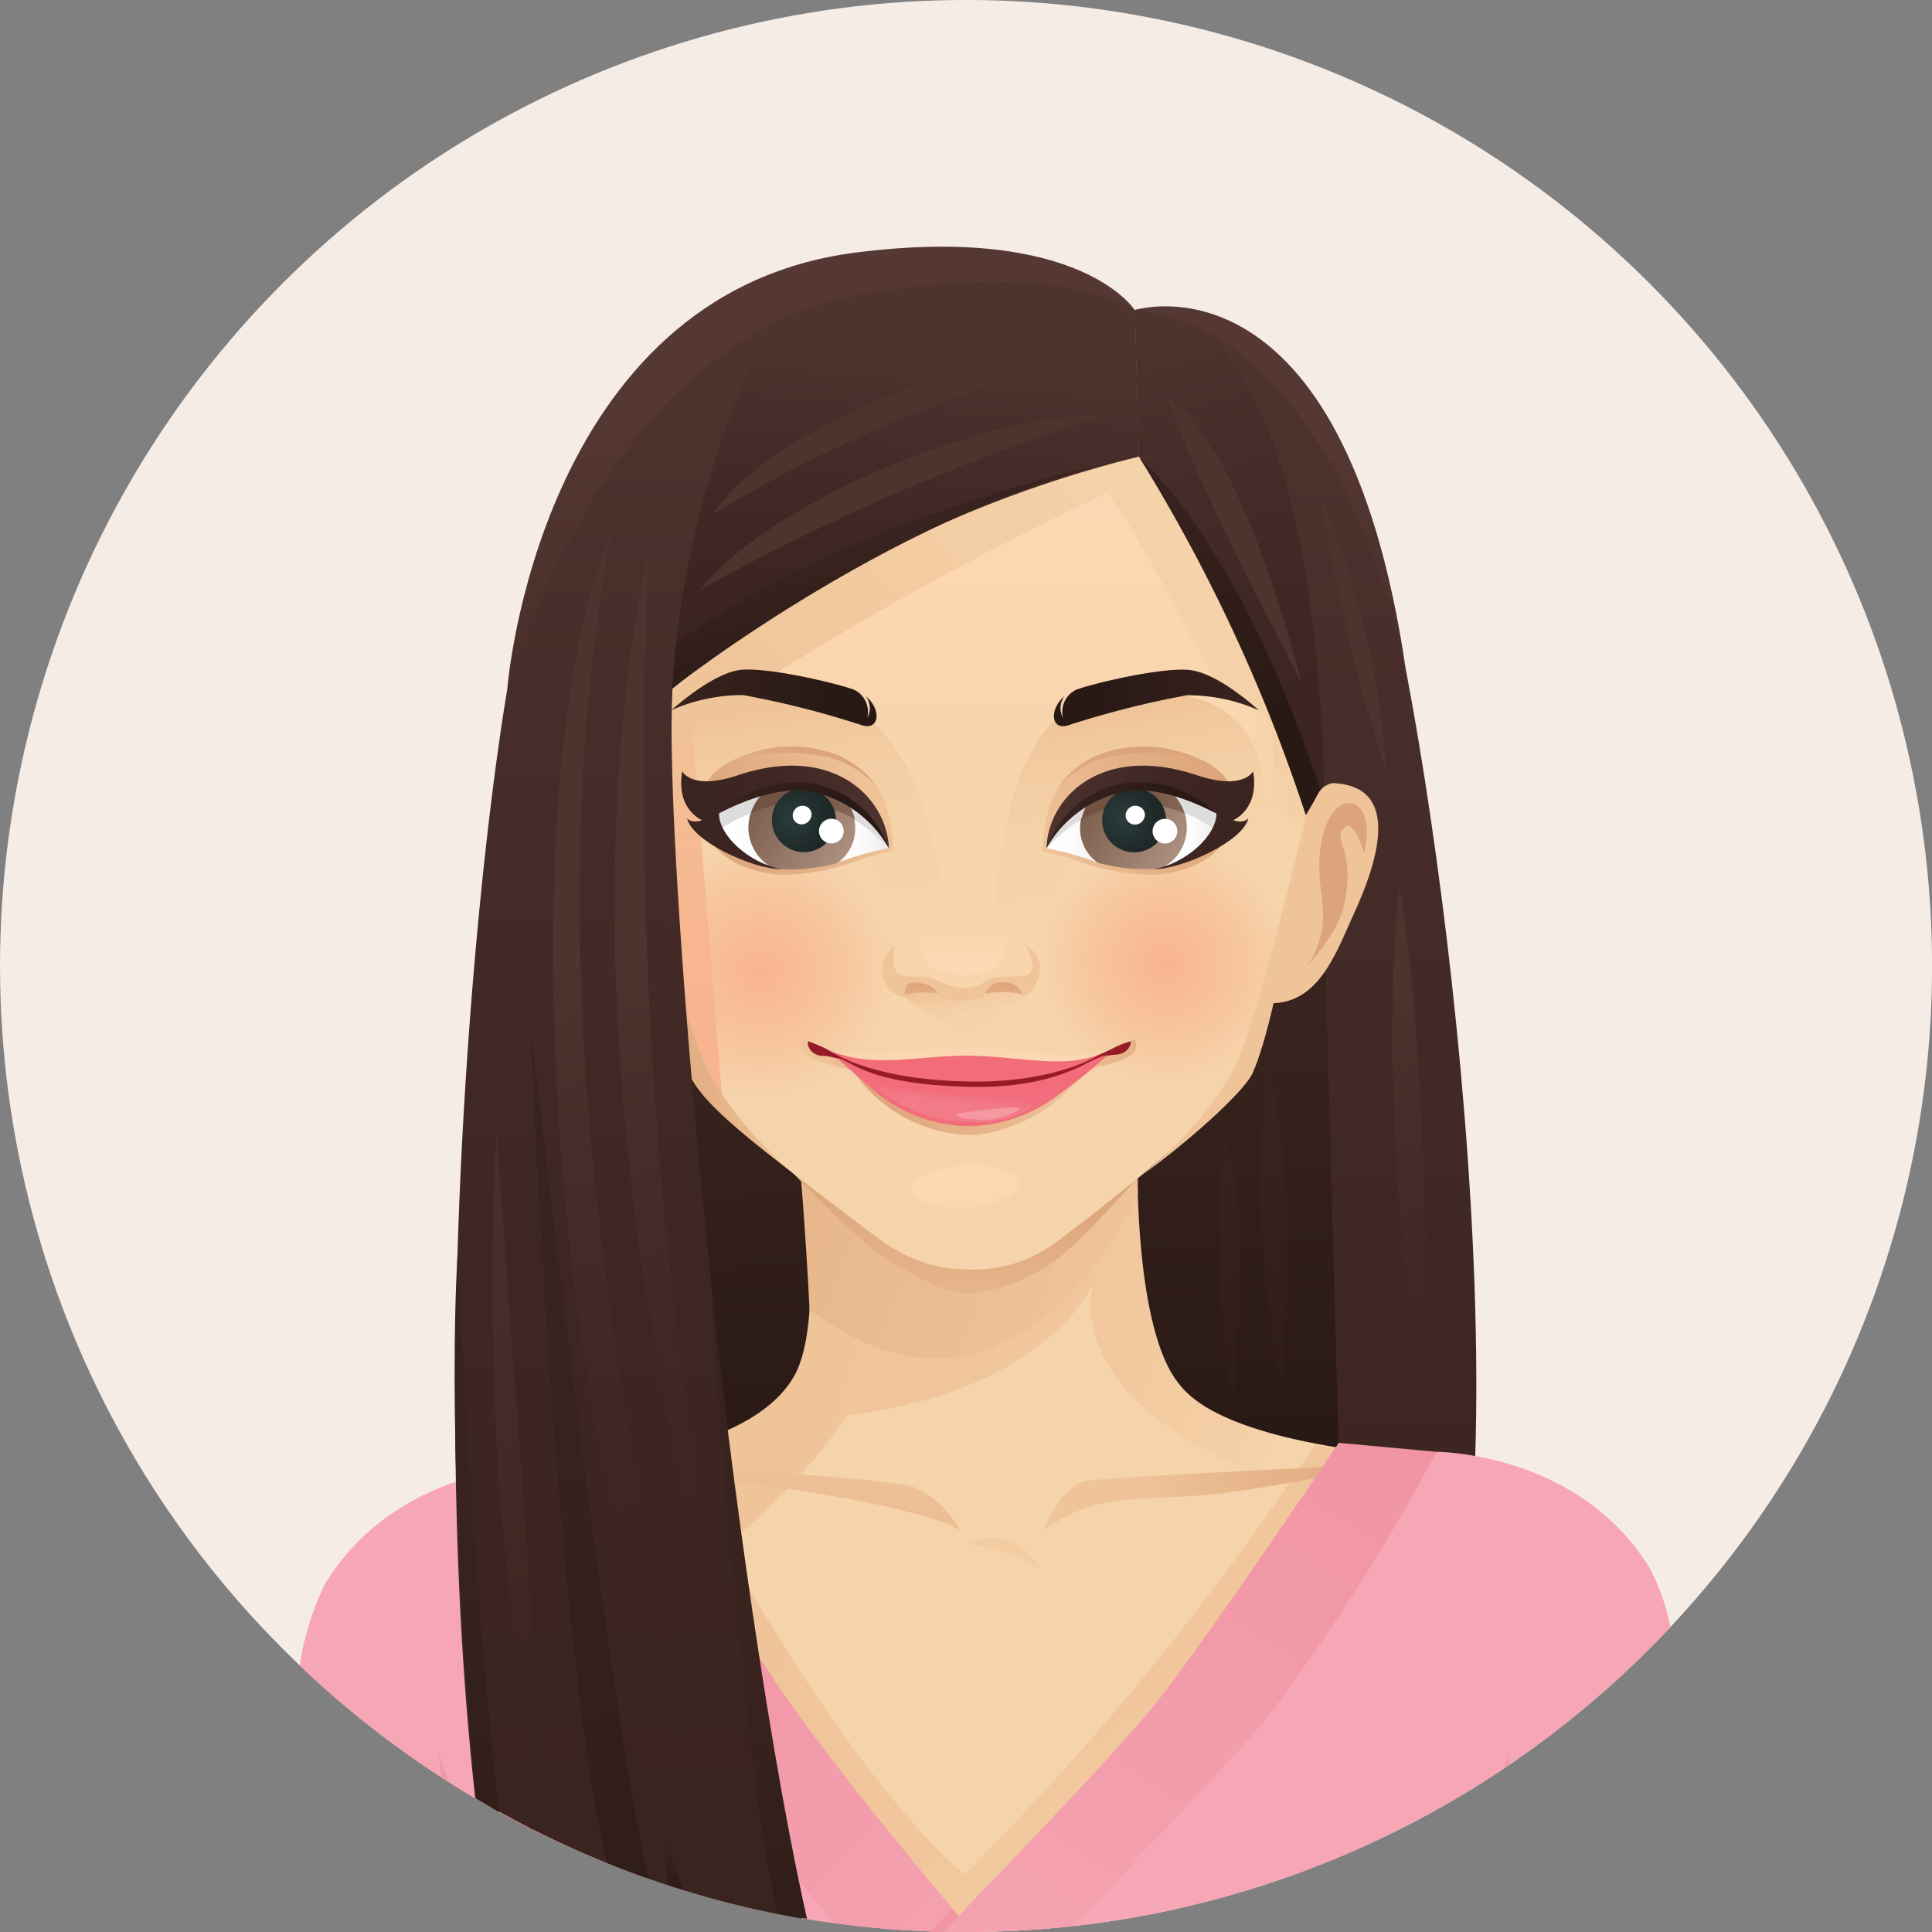 <svg id="Layer_1" data-name="Layer 1" xmlns="http://www.w3.org/2000/svg" xmlns:xlink="http://www.w3.org/1999/xlink" viewBox="0 0 144 144"><rect x="0" y="0" width="144" height="144" fill="#808080" stroke="none"/><defs><style>.cls-1{fill:#f6ece6;}.cls-2{fill:url(#linear-gradient);}.cls-3{fill:url(#_ÂÁ_Ï_ÌÌ_È_ËÂÌÚ_44);}.cls-4{fill:#f6d4ab;}.cls-5{fill:url(#linear-gradient-2);}.cls-6{fill:url(#linear-gradient-3);}.cls-7{fill:url(#_ÂÁ_Ï_ÌÌ_È_ËÂÌÚ_1204);}.cls-8{fill:url(#_ÂÁ_Ï_ÌÌ_È_ËÂÌÚ_1204-2);}.cls-9{fill:url(#_ÂÁ_Ï_ÌÌ_È_ËÂÌÚ_146);}.cls-10{fill:url(#_ÂÁ_Ï_ÌÌ_È_ËÂÌÚ_1204-3);}.cls-11{fill:#f6a6b4;}.cls-12{fill:url(#_ÂÁ_Ï_ÌÌ_È_ËÂÌÚ_207);}.cls-13{fill:url(#_ÂÁ_Ï_ÌÌ_È_ËÂÌÚ_207-2);}.cls-14{fill:url(#_ÂÁ_Ï_ÌÌ_È_ËÂÌÚ_207-3);}.cls-15{fill:url(#_ÂÁ_Ï_ÌÌ_È_ËÂÌÚ_207-4);}.cls-16{fill:url(#_ÂÁ_Ï_ÌÌ_È_ËÂÌÚ_207-5);}.cls-17{fill:#f0c499;}.cls-18{fill:url(#linear-gradient-4);}.cls-19{fill:url(#linear-gradient-5);}.cls-20{fill:url(#_ÂÁ_Ï_ÌÌ_È_ËÂÌÚ_34);}.cls-21{fill:url(#linear-gradient-6);}.cls-22{fill:url(#_ÂÁ_Ï_ÌÌ_È_ËÂÌÚ_1017);}.cls-23{fill:url(#linear-gradient-7);}.cls-24{fill:url(#_ÂÁ_Ï_ÌÌ_È_ËÂÌÚ_33);}.cls-25{fill:url(#_ÂÁ_Ï_ÌÌ_È_ËÂÌÚ_100);}.cls-26{fill:url(#linear-gradient-8);}.cls-27{fill:url(#_ÂÁ_Ï_ÌÌ_È_ËÂÌÚ_1204-4);}.cls-28{fill:url(#linear-gradient-9);}.cls-29{fill:url(#radial-gradient);}.cls-30{fill:url(#_ÂÁ_Ï_ÌÌ_È_ËÂÌÚ_1204-5);}.cls-31{fill:url(#linear-gradient-10);}.cls-32{fill:#ddd;}.cls-33{fill:url(#linear-gradient-11);}.cls-34{fill:url(#linear-gradient-12);}.cls-35{fill:url(#linear-gradient-13);}.cls-36{fill:url(#radial-gradient-2);}.cls-37{fill:#fff;}.cls-38{fill:url(#_ÂÁ_Ï_ÌÌ_È_ËÂÌÚ_1655);}.cls-39{fill:url(#_ÂÁ_Ï_ÌÌ_È_ËÂÌÚ_1204-6);}.cls-40{fill:url(#_ÂÁ_Ï_ÌÌ_È_ËÂÌÚ_44-2);}.cls-41{fill:url(#_ÂÁ_Ï_ÌÌ_È_ËÂÌÚ_1020);}.cls-42{fill:url(#linear-gradient-14);}.cls-43{fill:url(#linear-gradient-15);}.cls-44{fill:url(#_ÂÁ_Ï_ÌÌ_È_ËÂÌÚ_1021);}.cls-45{fill:url(#linear-gradient-16);}.cls-46{fill:url(#radial-gradient-3);}.cls-47{fill:url(#_ÂÁ_Ï_ÌÌ_È_ËÂÌÚ_1019);}.cls-48{fill:url(#_ÂÁ_Ï_ÌÌ_È_ËÂÌÚ_1204-7);}.cls-49{fill:url(#_ÂÁ_Ï_ÌÌ_È_ËÂÌÚ_44-3);}.cls-50{fill:url(#linear-gradient-17);}.cls-51{fill:url(#linear-gradient-18);}.cls-52{fill:url(#_ÂÁ_Ï_ÌÌ_È_ËÂÌÚ_106);}.cls-53{fill:url(#linear-gradient-19);}.cls-54{fill:url(#_ÂÁ_Ï_ÌÌ_È_ËÂÌÚ_1204-8);}.cls-55{fill:url(#_ÂÁ_Ï_ÌÌ_È_ËÂÌÚ_1204-9);}.cls-56{fill:url(#_ÂÁ_Ï_ÌÌ_È_ËÂÌÚ_1204-10);}.cls-57{fill:#971b27;}.cls-58{fill:#f26d79;}.cls-59{fill:url(#linear-gradient-20);}.cls-60{fill:#f598a2;}.cls-61{fill:url(#_ÂÁ_Ï_ÌÌ_È_ËÂÌÚ_1204-11);}.cls-62{fill:url(#_ÂÁ_Ï_ÌÌ_È_ËÂÌÚ_1018);}.cls-63{fill:url(#_ÂÁ_Ï_ÌÌ_È_ËÂÌÚ_44-4);}.cls-64{fill:url(#linear-gradient-21);}.cls-65{fill:url(#linear-gradient-22);}.cls-66{fill:url(#linear-gradient-23);}.cls-67{fill:url(#linear-gradient-24);}.cls-68{fill:url(#linear-gradient-25);}.cls-69{fill:url(#linear-gradient-26);}.cls-70{fill:url(#linear-gradient-27);}.cls-71{fill:url(#linear-gradient-28);}.cls-72{fill:url(#linear-gradient-29);}.cls-73{fill:url(#linear-gradient-30);}.cls-74{fill:url(#_ÂÁ_Ï_ÌÌ_È_ËÂÌÚ_44-5);}.cls-75{fill:url(#_ÂÁ_Ï_ÌÌ_È_ËÂÌÚ_44-6);}.cls-76{fill:url(#_ÂÁ_Ï_ÌÌ_È_ËÂÌÚ_44-7);}.cls-77{fill:url(#_ÂÁ_Ï_ÌÌ_È_ËÂÌÚ_44-8);}.cls-78{fill:url(#linear-gradient-31);}.cls-79{fill:url(#linear-gradient-32);}.cls-80{fill:url(#_ÂÁ_Ï_ÌÌ_È_ËÂÌÚ_44-9);}.cls-81{fill:url(#_ÂÁ_Ï_ÌÌ_È_ËÂÌÚ_44-10);}.cls-82{fill:url(#_ÂÁ_Ï_ÌÌ_È_ËÂÌÚ_44-11);}.cls-83{fill:url(#_ÂÁ_Ï_ÌÌ_È_ËÂÌÚ_48);}.cls-84{fill:url(#_ÂÁ_Ï_ÌÌ_È_ËÂÌÚ_44-12);}.cls-85{fill:url(#_ÂÁ_Ï_ÌÌ_È_ËÂÌÚ_44-13);}</style><linearGradient id="linear-gradient" x1="92.39" y1="142.01" x2="93.14" y2="27.99" gradientUnits="userSpaceOnUse"><stop offset="0" stop-color="#3a241f"/><stop offset="0.45" stop-color="#3f2723"/><stop offset="0.94" stop-color="#4c312d"/><stop offset="1" stop-color="#4e332f"/></linearGradient><linearGradient id="_ÂÁ_Ï_ÌÌ_È_ËÂÌÚ_44" x1="72.22" y1="76.36" x2="74.11" y2="116.95" gradientUnits="userSpaceOnUse"><stop offset="0" stop-color="#39231e"/><stop offset="0.77" stop-color="#291915"/></linearGradient><linearGradient id="linear-gradient-2" x1="59.79" y1="96.74" x2="96.37" y2="107.11" gradientUnits="userSpaceOnUse"><stop offset="0" stop-color="#f0c499"/><stop offset="0.52" stop-color="#f1c69c"/><stop offset="0.85" stop-color="#f4cea4"/><stop offset="1" stop-color="#f6d4ab"/></linearGradient><linearGradient id="linear-gradient-3" x1="71.95" y1="142.21" x2="75.61" y2="107.95" gradientUnits="userSpaceOnUse"><stop offset="0" stop-color="#f6d4ab"/><stop offset="0.52" stop-color="#f5d2a8"/><stop offset="0.85" stop-color="#f2caa0"/><stop offset="1" stop-color="#f0c499"/></linearGradient><linearGradient id="_ÂÁ_Ï_ÌÌ_È_ËÂÌÚ_1204" x1="55.87" y1="140.47" x2="59.53" y2="106.24" gradientUnits="userSpaceOnUse"><stop offset="0" stop-color="#dca47a"/><stop offset="0.5" stop-color="#e5b287"/><stop offset="1" stop-color="#f0c499"/></linearGradient><linearGradient id="_ÂÁ_Ï_ÌÌ_È_ËÂÌÚ_1204-2" x1="17.1" y1="68.78" x2="86.02" y2="94.58" xlink:href="#_ÂÁ_Ï_ÌÌ_È_ËÂÌÚ_1204"/><linearGradient id="_ÂÁ_Ï_ÌÌ_È_ËÂÌÚ_146" x1="94.04" y1="145.87" x2="68.12" y2="110.32" gradientUnits="userSpaceOnUse"><stop offset="0" stop-color="#f6d4ab"/><stop offset="0.15" stop-color="#f4cea4"/><stop offset="0.48" stop-color="#f1c69c"/><stop offset="1" stop-color="#f0c499"/></linearGradient><linearGradient id="_ÂÁ_Ï_ÌÌ_È_ËÂÌÚ_1204-3" x1="107.08" y1="110.98" x2="84.06" y2="111.72" xlink:href="#_ÂÁ_Ï_ÌÌ_È_ËÂÌÚ_1204"/><linearGradient id="_ÂÁ_Ï_ÌÌ_È_ËÂÌÚ_207" x1="85.88" y1="154.91" x2="42.47" y2="114.37" gradientUnits="userSpaceOnUse"><stop offset="0" stop-color="#f6a6b4"/><stop offset="1" stop-color="#f094a3"/></linearGradient><linearGradient id="_ÂÁ_Ï_ÌÌ_È_ËÂÌÚ_207-2" x1="83.95" y1="159.09" x2="79.24" y2="153.63" xlink:href="#_ÂÁ_Ï_ÌÌ_È_ËÂÌÚ_207"/><linearGradient id="_ÂÁ_Ï_ÌÌ_È_ËÂÌÚ_207-3" x1="69.15" y1="157.39" x2="102.4" y2="104.71" xlink:href="#_ÂÁ_Ï_ÌÌ_È_ËÂÌÚ_207"/><linearGradient id="_ÂÁ_Ï_ÌÌ_È_ËÂÌÚ_207-4" x1="32.89" y1="129.22" x2="33.09" y2="132.97" xlink:href="#_ÂÁ_Ï_ÌÌ_È_ËÂÌÚ_207"/><linearGradient id="_ÂÁ_Ï_ÌÌ_È_ËÂÌÚ_207-5" x1="112.22" y1="129.84" x2="112.31" y2="131.61" xlink:href="#_ÂÁ_Ï_ÌÌ_È_ËÂÌÚ_207"/><linearGradient id="linear-gradient-4" x1="46.91" y1="135.49" x2="47.56" y2="158.34" xlink:href="#_ÂÁ_Ï_ÌÌ_È_ËÂÌÚ_1204"/><linearGradient id="linear-gradient-5" x1="101.52" y1="134.42" x2="102.16" y2="156.92" xlink:href="#_ÂÁ_Ï_ÌÌ_È_ËÂÌÚ_1204"/><linearGradient id="_ÂÁ_Ï_ÌÌ_È_ËÂÌÚ_34" x1="72.04" y1="33.03" x2="71.95" y2="94.27" gradientUnits="userSpaceOnUse"><stop offset="0" stop-color="#fed8b4"/><stop offset="0.35" stop-color="#f9d5ae"/><stop offset="1" stop-color="#f6d4ab"/></linearGradient><linearGradient id="linear-gradient-6" x1="60.63" y1="72.31" x2="57.49" y2="52.85" xlink:href="#linear-gradient-3"/><radialGradient id="_ÂÁ_Ï_ÌÌ_È_ËÂÌÚ_1017" cx="37.85" cy="123.79" r="21.6" gradientTransform="translate(35.83 5.47) scale(0.55 0.54)" gradientUnits="userSpaceOnUse"><stop offset="0" stop-color="#f8b38e"/><stop offset="0.51" stop-color="#f7c69e"/><stop offset="0.83" stop-color="#f6d4ab"/></radialGradient><linearGradient id="linear-gradient-7" x1="71.65" y1="85.71" x2="72.32" y2="92.62" gradientUnits="userSpaceOnUse"><stop offset="0" stop-color="#fed8b4"/><stop offset="0.65" stop-color="#fbd7b1"/><stop offset="1" stop-color="#f6d4ab"/></linearGradient><linearGradient id="_ÂÁ_Ï_ÌÌ_È_ËÂÌÚ_33" x1="89.73" y1="35.54" x2="60.35" y2="59.57" gradientUnits="userSpaceOnUse"><stop offset="0" stop-color="#f6d4ab"/><stop offset="0.97" stop-color="#f0c59a"/><stop offset="1" stop-color="#f0c499"/></linearGradient><linearGradient id="_ÂÁ_Ï_ÌÌ_È_ËÂÌÚ_100" x1="51.97" y1="85.6" x2="50.02" y2="52.78" gradientUnits="userSpaceOnUse"><stop offset="0" stop-color="#f8b38e"/><stop offset="0.5" stop-color="#f7b690"/><stop offset="0.9" stop-color="#f2c096"/><stop offset="1" stop-color="#f0c499"/></linearGradient><linearGradient id="linear-gradient-8" x1="85.97" y1="69.47" x2="83.03" y2="53.18" xlink:href="#linear-gradient-3"/><linearGradient id="_ÂÁ_Ï_ÌÌ_È_ËÂÌÚ_1204-4" x1="47.05" y1="73.61" x2="59.22" y2="73.61" xlink:href="#_ÂÁ_Ï_ÌÌ_È_ËÂÌÚ_1204"/><linearGradient id="linear-gradient-9" x1="85.36" y1="55.84" x2="94.96" y2="55.84" xlink:href="#linear-gradient-7"/><radialGradient id="radial-gradient" cx="92.84" cy="122.79" r="16.9" gradientTransform="translate(35.83 5.47) scale(0.55 0.54)" gradientUnits="userSpaceOnUse"><stop offset="0" stop-color="#f8b38e"/><stop offset="0.61" stop-color="#f7c69e"/><stop offset="1" stop-color="#f6d4ab"/></radialGradient><linearGradient id="_ÂÁ_Ï_ÌÌ_È_ËÂÌÚ_1204-5" x1="91.31" y1="58.15" x2="77.6" y2="63.47" xlink:href="#_ÂÁ_Ï_ÌÌ_È_ËÂÌÚ_1204"/><linearGradient id="linear-gradient-10" x1="77.91" y1="61.34" x2="82.12" y2="61.34" gradientUnits="userSpaceOnUse"><stop offset="0" stop-color="#fff"/><stop offset="0.46" stop-color="#fdfcfc"/><stop offset="0.76" stop-color="#f6f4f4"/><stop offset="1" stop-color="#ece7e6"/></linearGradient><linearGradient id="linear-gradient-11" x1="87.23" y1="61.21" x2="90.58" y2="61.21" xlink:href="#linear-gradient-10"/><linearGradient id="linear-gradient-12" x1="89.42" y1="64.93" x2="79.61" y2="58.8" gradientUnits="userSpaceOnUse"><stop offset="0" stop-color="#b89c8c"/><stop offset="1" stop-color="#725342"/></linearGradient><linearGradient id="linear-gradient-13" x1="97.59" y1="61.46" x2="84.81" y2="59.94" xlink:href="#linear-gradient-12"/><radialGradient id="radial-gradient-2" cx="86.9" cy="102.8" r="5.22" gradientTransform="translate(35.83 5.47) scale(0.55 0.54)" gradientUnits="userSpaceOnUse"><stop offset="0" stop-color="#2b3b3b"/><stop offset="1" stop-color="#1d2827"/></radialGradient><linearGradient id="_ÂÁ_Ï_ÌÌ_È_ËÂÌÚ_1655" x1="77.91" y1="60.92" x2="93.39" y2="60.92" gradientUnits="userSpaceOnUse"><stop offset="0" stop-color="#4e332f"/><stop offset="0.06" stop-color="#4c312d"/><stop offset="0.55" stop-color="#3f2723"/><stop offset="1" stop-color="#3a241f"/></linearGradient><linearGradient id="_ÂÁ_Ï_ÌÌ_È_ËÂÌÚ_1204-6" x1="84.63" y1="56.67" x2="74.42" y2="69.67" xlink:href="#_ÂÁ_Ï_ÌÌ_È_ËÂÌÚ_1204"/><linearGradient id="_ÂÁ_Ï_ÌÌ_È_ËÂÌÚ_44-2" x1="78" y1="60.75" x2="90.67" y2="60.75" xlink:href="#_ÂÁ_Ï_ÌÌ_È_ËÂÌÚ_44"/><linearGradient id="_ÂÁ_Ï_ÌÌ_È_ËÂÌÚ_1020" x1="65.13" y1="58.3" x2="52.94" y2="63.03" gradientUnits="userSpaceOnUse"><stop offset="0" stop-color="#f0c499"/><stop offset="0.5" stop-color="#e5b287"/><stop offset="1" stop-color="#dca47a"/></linearGradient><linearGradient id="linear-gradient-14" x1="61.94" y1="61.34" x2="66.15" y2="61.34" xlink:href="#linear-gradient-10"/><linearGradient id="linear-gradient-15" x1="54.46" y1="61.21" x2="57.81" y2="61.21" xlink:href="#linear-gradient-10"/><linearGradient id="_ÂÁ_Ï_ÌÌ_È_ËÂÌÚ_1021" x1="64.55" y1="65.27" x2="54.41" y2="58.93" xlink:href="#linear-gradient-12"/><linearGradient id="linear-gradient-16" x1="73.18" y1="61.28" x2="60.21" y2="59.74" xlink:href="#linear-gradient-12"/><radialGradient id="radial-gradient-3" cx="42.26" cy="102.8" r="5.22" xlink:href="#radial-gradient-2"/><linearGradient id="_ÂÁ_Ï_ÌÌ_È_ËÂÌÚ_1019" x1="50.68" y1="60.92" x2="66.16" y2="60.92" xlink:href="#linear-gradient"/><linearGradient id="_ÂÁ_Ï_ÌÌ_È_ËÂÌÚ_1204-7" x1="60.76" y1="56.91" x2="54.63" y2="64.71" xlink:href="#_ÂÁ_Ï_ÌÌ_È_ËÂÌÚ_1204"/><linearGradient id="_ÂÁ_Ï_ÌÌ_È_ËÂÌÚ_44-3" x1="53.57" y1="60.75" x2="66.24" y2="60.75" xlink:href="#_ÂÁ_Ï_ÌÌ_È_ËÂÌÚ_44"/><linearGradient id="linear-gradient-17" x1="72.63" y1="77.87" x2="71.75" y2="73.49" xlink:href="#linear-gradient-3"/><linearGradient id="linear-gradient-18" x1="71.94" y1="73.15" x2="71.92" y2="76.58" xlink:href="#_ÂÁ_Ï_ÌÌ_È_ËÂÌÚ_1204"/><linearGradient id="_ÂÁ_Ï_ÌÌ_È_ËÂÌÚ_106" x1="71.73" y1="68.47" x2="71.78" y2="72" gradientUnits="userSpaceOnUse"><stop offset="0" stop-color="#f6d4ab"/><stop offset="1" stop-color="#fed8b4"/></linearGradient><linearGradient id="linear-gradient-19" x1="72.06" y1="80.05" x2="72" y2="76.17" gradientUnits="userSpaceOnUse"><stop offset="0" stop-color="#fed8b4"/><stop offset="1" stop-color="#f6d4ab"/></linearGradient><linearGradient id="_ÂÁ_Ï_ÌÌ_È_ËÂÌÚ_1204-8" x1="71.07" y1="81.45" x2="60.77" y2="78.39" xlink:href="#_ÂÁ_Ï_ÌÌ_È_ËÂÌÚ_1204"/><linearGradient id="_ÂÁ_Ï_ÌÌ_È_ËÂÌÚ_1204-9" x1="63.59" y1="82.19" x2="80.92" y2="82.19" xlink:href="#_ÂÁ_Ï_ÌÌ_È_ËÂÌÚ_1204"/><linearGradient id="_ÂÁ_Ï_ÌÌ_È_ËÂÌÚ_1204-10" x1="87.88" y1="81" x2="79.89" y2="78.62" xlink:href="#_ÂÁ_Ï_ÌÌ_È_ËÂÌÚ_1204"/><linearGradient id="linear-gradient-20" x1="71.78" y1="84.36" x2="72.11" y2="81.49" gradientUnits="userSpaceOnUse"><stop offset="0" stop-color="#f26e7f"/><stop offset="0.02" stop-color="#f26f80"/><stop offset="0.24" stop-color="#f37986"/><stop offset="0.53" stop-color="#f37c88"/><stop offset="0.77" stop-color="#f37885"/><stop offset="1" stop-color="#f26d7d"/></linearGradient><linearGradient id="_ÂÁ_Ï_ÌÌ_È_ËÂÌÚ_1204-11" x1="71.95" y1="88.41" x2="71.04" y2="101.65" xlink:href="#_ÂÁ_Ï_ÌÌ_È_ËÂÌÚ_1204"/><linearGradient id="_ÂÁ_Ï_ÌÌ_È_ËÂÌÚ_1018" x1="78.55" y1="52.01" x2="93.83" y2="52.01" gradientUnits="userSpaceOnUse"><stop offset="0.23" stop-color="#291915"/><stop offset="1" stop-color="#39231e"/></linearGradient><linearGradient id="_ÂÁ_Ï_ÌÌ_È_ËÂÌÚ_44-4" x1="50.07" y1="52.01" x2="65.33" y2="52.01" xlink:href="#_ÂÁ_Ï_ÌÌ_È_ËÂÌÚ_44"/><linearGradient id="linear-gradient-21" x1="65.66" y1="50.54" x2="67.83" y2="26.7" xlink:href="#linear-gradient"/><linearGradient id="linear-gradient-22" x1="97.7" y1="63.3" x2="87.55" y2="24.17" xlink:href="#linear-gradient"/><linearGradient id="linear-gradient-23" x1="46.76" y1="136.58" x2="47.48" y2="27.41" xlink:href="#linear-gradient"/><linearGradient id="linear-gradient-24" x1="59.08" y1="129.18" x2="48.52" y2="70.29" xlink:href="#linear-gradient"/><linearGradient id="linear-gradient-25" x1="55.27" y1="129.86" x2="44.7" y2="70.97" xlink:href="#linear-gradient"/><linearGradient id="linear-gradient-26" x1="83.08" y1="124.27" x2="72.59" y2="65.8" xlink:href="#linear-gradient"/><linearGradient id="linear-gradient-27" x1="83.8" y1="124.14" x2="73.31" y2="65.64" xlink:href="#linear-gradient"/><linearGradient id="linear-gradient-28" x1="105.05" y1="100.48" x2="97.17" y2="64.03" xlink:href="#linear-gradient"/><linearGradient id="linear-gradient-29" x1="108.1" y1="96.92" x2="105.18" y2="76.91" xlink:href="#linear-gradient"/><linearGradient id="linear-gradient-30" x1="114.12" y1="117.44" x2="101.83" y2="73.07" xlink:href="#linear-gradient"/><linearGradient id="_ÂÁ_Ï_ÌÌ_È_ËÂÌÚ_44-5" x1="94.76" y1="83.04" x2="95.88" y2="123.72" xlink:href="#_ÂÁ_Ï_ÌÌ_È_ËÂÌÚ_44"/><linearGradient id="_ÂÁ_Ï_ÌÌ_È_ËÂÌÚ_44-6" x1="91.36" y1="83.13" x2="92.48" y2="123.81" xlink:href="#_ÂÁ_Ï_ÌÌ_È_ËÂÌÚ_44"/><linearGradient id="_ÂÁ_Ï_ÌÌ_È_ËÂÌÚ_44-7" x1="66.78" y1="39.91" x2="70" y2="52.79" xlink:href="#_ÂÁ_Ï_ÌÌ_È_ËÂÌÚ_44"/><linearGradient id="_ÂÁ_Ï_ÌÌ_È_ËÂÌÚ_44-8" x1="87.75" y1="33.14" x2="95.48" y2="59.63" xlink:href="#_ÂÁ_Ï_ÌÌ_È_ËÂÌÚ_44"/><linearGradient id="linear-gradient-31" x1="61.19" y1="76.88" x2="61.19" y2="30.35" gradientUnits="userSpaceOnUse"><stop offset="0" stop-color="#412922"/><stop offset="0.45" stop-color="#462c26"/><stop offset="0.94" stop-color="#533632"/><stop offset="1" stop-color="#553834"/></linearGradient><linearGradient id="linear-gradient-32" x1="94.68" y1="70.88" x2="94.68" y2="32.66" xlink:href="#linear-gradient-31"/><linearGradient id="_ÂÁ_Ï_ÌÌ_È_ËÂÌÚ_44-9" x1="42.69" y1="98.61" x2="51.03" y2="196.98" xlink:href="#_ÂÁ_Ï_ÌÌ_È_ËÂÌÚ_44"/><linearGradient id="_ÂÁ_Ï_ÌÌ_È_ËÂÌÚ_44-10" x1="56.91" y1="124.82" x2="60.56" y2="167.88" xlink:href="#_ÂÁ_Ï_ÌÌ_È_ËÂÌÚ_44"/><linearGradient id="_ÂÁ_Ï_ÌÌ_È_ËÂÌÚ_44-11" x1="34.67" y1="112.55" x2="39.46" y2="169.02" xlink:href="#_ÂÁ_Ï_ÌÌ_È_ËÂÌÚ_44"/><linearGradient id="_ÂÁ_Ï_ÌÌ_È_ËÂÌÚ_48" x1="42.42" y1="129.76" x2="32.33" y2="73.49" gradientUnits="userSpaceOnUse"><stop offset="0" stop-color="#3a241f"/><stop offset="0.36" stop-color="#432a26"/><stop offset="1" stop-color="#4e332f"/></linearGradient><linearGradient id="_ÂÁ_Ï_ÌÌ_È_ËÂÌÚ_44-12" x1="50.11" y1="137.37" x2="50.61" y2="144.16" xlink:href="#_ÂÁ_Ï_ÌÌ_È_ËÂÌÚ_44"/><linearGradient id="_ÂÁ_Ï_ÌÌ_È_ËÂÌÚ_44-13" x1="39.6" y1="135.89" x2="39.69" y2="137.07" xlink:href="#_ÂÁ_Ï_ÌÌ_È_ËÂÌÚ_44"/></defs><circle class="cls-1" cx="72" cy="72" r="72" transform="translate(-29.82 72) rotate(-45)"/><path class="cls-2" d="M84.58,23.11s2.92.67,8.13,11.47,6,24,6,24L82.19,86.1s-15.09,18.39-.78,27.79,19.23,9.91,26.82,10.64c5.3-23.86-2.35-75.79-6.38-86.58S92.52,22.21,84.58,23.11Z"/><polygon class="cls-3" points="44.95 53.29 47.13 118.94 100.13 120.94 98.39 57.06 44.95 53.29"/><path class="cls-4" d="M121.77,124a42,42,0,0,0-2.32-7.15c-3.21-7.25-10.78-8-11.91-8.09-4-.38-19.78.14-21.43-5.07-2-6.49-2-21.91-2-21.91L59.61,80.9c2.78,4.57,3,21.48-1.54,25.17-3.52,2.83-11.72,3.08-17.42,3.7-3.12.34-12.32,1.94-14.87,11.16a48.11,48.11,0,0,0-1.1,5.33A72,72,0,0,0,121.77,124Z"/><path class="cls-5" d="M87.92,103.2c-.56-.72-3.69-4.18-3.09-21.53-.34.4-25.7,1-25.7,1s2.88,15.15,0,20c-3.59,6-16,6.19-16,6.19,2.23,5.78,7.69,8.88,10.1,7a45.72,45.72,0,0,0,9.95-10.36c14.9-1.85,18.24-9.73,18.24-9.73-1.47,8.47,10.19,13.9,15.07,14.82,5.21,1,9.92-1.91,9.92-1.91C93.34,107.61,89.32,105,87.92,103.2Z"/><path class="cls-6" d="M71.88,115s4.54.79,5.73,2.18C77.61,117.14,76.3,113.57,71.88,115Z"/><path class="cls-7" d="M68.13,110.85c-2.17-.72-18.78-1.73-21.77-1.44,0,0,21,2.07,25.17,4.65A7,7,0,0,0,68.13,110.85Z"/><path class="cls-8" d="M58.45,76.93c1.27,7.33,1.89,20.69,1.89,20.69C75.91,109.32,84.81,89,84.81,89l-.08-8.47Z"/><path class="cls-9" d="M98,107.72a207.38,207.38,0,0,1-26.1,32c-10.54-9.19-21.37-31-21.37-31l-7.34.89s.67,19.43,9.19,31.67a72.55,72.55,0,0,0,36.31.77c11.82-12.46,16.52-33.48,16.52-33.48Z"/><path class="cls-10" d="M77.77,114.09c3.94-3,7.88-2.16,12.9-2.74s13.72-2.45,13.72-2.45c-2.29.44-21.82,1.08-23.59,1.52S77.77,114.09,77.77,114.09Z"/><path class="cls-11" d="M56.26,127.93c-7.17-4.54-16.52-18.57-16.52-18.57s-10.18,0-15.5,8.67a20.71,20.71,0,0,0-1.9,6.11A71.72,71.72,0,0,0,70.8,144C66.37,138,60.35,130.51,56.26,127.93Z"/><path class="cls-12" d="M47.83,108.84a67,67,0,0,0-7.54.52c.93,3.45,5.75,12.16,10.59,19.54a166.43,166.43,0,0,0,11.33,14.43A71.86,71.86,0,0,0,72,144h.48c-.81-.94-10-11.68-14.63-18.58C53,118.19,47.83,108.84,47.83,108.84Z"/><path class="cls-11" d="M124.5,121.27a16.28,16.28,0,0,0-1.54-4.39c-5.31-8.67-15.89-8.67-15.89-8.67s-9.34,14-16.52,18.57c-4.33,2.74-10.86,11-15.34,17.15A71.85,71.85,0,0,0,124.5,121.27Z"/><path class="cls-13" d="M71,142.26,69.34,144c.88,0,1.77.05,2.66.05h.24l.06-.07Z"/><path class="cls-14" d="M107.07,108.21l-7.29-.67s-10.68,15.93-14.11,20C82.79,131,75.45,138.66,70.28,144L72,144a73.68,73.68,0,0,0,7.9-.43c5.84-6,13.13-13.68,14.89-16A151.17,151.17,0,0,0,107.07,108.21Z"/><path class="cls-15" d="M32.89,132.46l.52.33-.79-2.47S32.73,131.15,32.89,132.46Z"/><path class="cls-16" d="M112.12,131.8l.26-.18c.05-.62.09-1,.09-1Z"/><path class="cls-17" d="M45.12,58.37c-4.75.26-3.52,5.26-1.43,9.91,1.36,3,2.64,6.5,6.13,6.5,0,0-.9-6.13-2-14.19C47.85,60.59,46,58.31,45.12,58.37Z"/><path class="cls-18" d="M46,66.77c1.25-8.28-4.44-8.85-3.14-3.19,0,0,.78-2.67,1.5-1.87.89,1-1,1.52,0,5.79.49,2.23,2.83,4.57,2.83,4.57S45.5,70.29,46,66.77Z"/><path class="cls-17" d="M99.43,58.37c-.92-.06-2.73,2.22-2.73,2.22-1.07,8.06-2,14.19-2,14.19,3.49,0,4.77-3.45,6.13-6.5C103,63.63,104.18,58.63,99.43,58.37Z"/><path class="cls-19" d="M98.51,66.77c.53,3.52-1.18,5.3-1.18,5.3s2.35-2.34,2.84-4.57c.93-4.27-.9-4.81,0-5.79.72-.8,1.51,1.87,1.51,1.87C103,57.92,97.26,58.49,98.51,66.77Z"/><path class="cls-20" d="M75.53,24S51.39,27.1,48.35,34C45,41.44,46,52,46.93,58.82s2.84,18,4.58,21.16S62,89.79,63.91,91.19s4,3.54,8.44,3.53a13.21,13.21,0,0,0,8.71-3.67c2.14-2.07,10.3-8.24,12-11.4s3.66-14,4.6-20.83-.55-15.57-3.87-23C90.79,28.9,86.1,24.65,75.53,24Z"/><path class="cls-21" d="M57.77,50.9c-3.46-.23-5.76.62-7.51,2-4.09,3.3-1.1,12.58-1.1,12.58s8,9.36,21.56,3.61C69.63,63,68.86,51.63,57.77,50.9Z"/><path class="cls-22" d="M62.29,61.83c-3.11-.92-15.17-3.42-14.59.53,1.27,8.75,2.43,14.76,4,17.48s6.35,7.34,8.4,7.68c3.17.54,6.53-11,6.6-14.93C66.78,67.07,65.41,62.75,62.29,61.83Z"/><path class="cls-23" d="M71.9,86.87c-2.23.11-4,.9-4,1.76s1.82,1.5,4,1.4,4-.89,4-1.77S74.11,86.77,71.9,86.87Z"/><path class="cls-24" d="M70.18,26.16C38.73,28.07,49.86,55.62,49.86,55.62S61,46.94,82.52,36.71c0,0,2.4,2.31,14.23,26.51,0,0,.3-1.06.58-2.47C99,52.57,100.75,24.3,70.18,26.16Z"/><polygon class="cls-25" points="47.83 51.34 51.34 80.02 53.92 83.08 51.09 48.06 47.83 51.34"/><path class="cls-26" d="M93.25,52.66a9.63,9.63,0,0,0-7.38-2.23c-11.09,1.11-10.92,12-12,18.24C87.52,74,95.44,64.29,95.44,64.29S97.36,55.84,93.25,52.66Z"/><path class="cls-27" d="M52.17,78.43c-1.72-4.35-5.12-18.74-5.12-18.74S49.28,75.6,51.34,80c.67,1.44,2,3.06,7.88,7.52C59.22,87.54,54.17,83.5,52.17,78.43Z"/><path class="cls-28" d="M93.6,52.73c-4.91-3.08-8.24-1-8.24-1,10.08-.69,8.89,8.89,8.89,8.89S96.22,54.37,93.6,52.73Z"/><path class="cls-29" d="M82.37,61.83c-3.12.92-4.49,5.24-4.38,10.76.08,4,2.91,14.28,6.08,13.75,2-.34,7.31-3.65,8.92-6.5s2.7-8.73,4-17.48C97.54,58.41,85.48,60.91,82.37,61.83Z"/><path class="cls-30" d="M86,55.73c-7.44,0-8.14,4.49-8.29,7.74a21.53,21.53,0,0,1,2.26.57A17.35,17.35,0,0,0,85.7,65.2c2,0,6.27-.91,6.33-5.13C92.08,56.73,87.75,55.88,86,55.73Z"/><path class="cls-31" d="M78,63.22a24.06,24.06,0,0,1,3.84,1.08,3.24,3.24,0,0,1-1.32-2.85,5.11,5.11,0,0,1,1.69-3.07A12.54,12.54,0,0,0,78,63.22Z"/><path class="cls-32" d="M78,63.22a12.63,12.63,0,0,1,2.59-2.13A3.66,3.66,0,0,1,82,58.85C79.58,60,78,63.22,78,63.22Z"/><path class="cls-33" d="M88,61.83a3.51,3.51,0,0,1-1.82,2.89,6.75,6.75,0,0,0,5.58-4c-2.68-2.2-4.62-2.89-6.45-3A4.08,4.08,0,0,1,88,61.83Z"/><path class="cls-34" d="M80.58,61a3.62,3.62,0,0,0-.06.46,3.1,3.1,0,0,0,1.32,2.85,13.51,13.51,0,0,0,4.7.42,3.41,3.41,0,0,0,1.91-2.81A3.76,3.76,0,0,0,88.06,60,8.47,8.47,0,0,0,80.58,61Z"/><path class="cls-32" d="M86.53,58.52a3.72,3.72,0,0,1,1.76,2.08A10.77,10.77,0,0,1,90.81,62l.73-1.46C90.49,59.25,88.46,58.87,86.53,58.52Z"/><path class="cls-35" d="M86.53,58.52a9.81,9.81,0,0,0-3.5,0,4.72,4.72,0,0,0-1,.35,3.59,3.59,0,0,0-1.43,2.24,8.92,8.92,0,0,1,3.7-1.18,8.56,8.56,0,0,1,4,.7A3.6,3.6,0,0,0,86.53,58.52Z"/><path class="cls-36" d="M84.6,58.75a2.39,2.39,0,1,0,2.32,2.57A2.45,2.45,0,0,0,84.6,58.75Z"/><path class="cls-37" d="M85,60.16a.72.72,0,0,0-1,.26.68.68,0,0,0,.23.94.73.73,0,0,0,1-.27A.66.66,0,0,0,85,60.16Z"/><path class="cls-37" d="M87.28,61.15a.92.92,0,1,0,.34,1.27A.92.92,0,0,0,87.28,61.15Z"/><path class="cls-38" d="M93.4,57.49S92.67,59,89,57.71c-7-2.24-10.9,1.79-11,5.51,0,0,2.1-4.09,6.07-4.47,2.42-.24,4.51.75,6.6,1.87,0,1.65-2.21,3.68-4.62,4.16,2.06,0,6.65-2.09,7-3.81-.13.22-.57.37-1.13.16C91.91,61.13,93.88,60.36,93.4,57.49Z"/><path class="cls-39" d="M82.38,56.08a6.77,6.77,0,0,0-3.48,2.55,7.47,7.47,0,0,1,3.7-2.19,15.91,15.91,0,0,1,6.44,0A9.41,9.41,0,0,0,82.38,56.08Z"/><path class="cls-40" d="M83.78,58.39A7.4,7.4,0,0,0,78,63.22,8.6,8.6,0,0,1,83.88,59c2.35-.41,5,.73,6.79,1.63A8.29,8.29,0,0,0,83.78,58.39Z"/><path class="cls-41" d="M58.29,55.73c-1.8.15-6.12,1-6.08,4.34.07,4.22,4.35,5.11,6.34,5.13A17.28,17.28,0,0,0,64.32,64a22.17,22.17,0,0,1,2.26-.57C66.43,60.22,65.74,55.73,58.29,55.73Z"/><path class="cls-42" d="M62,58.38a5.07,5.07,0,0,1,1.7,3.07A3.28,3.28,0,0,1,62.4,64.3a24.06,24.06,0,0,1,3.84-1.08A12.54,12.54,0,0,0,62,58.38Z"/><path class="cls-32" d="M62.25,58.85a3.67,3.67,0,0,1,1.41,2.24,12.5,12.5,0,0,1,2.58,2.13S64.66,60,62.25,58.85Z"/><path class="cls-43" d="M59,57.71c-1.83.16-3.76.85-6.45,3a6.75,6.75,0,0,0,5.58,4,3.53,3.53,0,0,1-1.82-2.89A4.1,4.1,0,0,1,59,57.71Z"/><path class="cls-44" d="M63.67,61a8.49,8.49,0,0,0-7.49-1,3.87,3.87,0,0,0-.39,1.94,3.45,3.45,0,0,0,1.91,2.81,13.48,13.48,0,0,0,4.7-.42,3.13,3.13,0,0,0,1.33-2.85C63.71,61.28,63.7,61.16,63.67,61Z"/><path class="cls-32" d="M52.7,60.58,53.43,62A10.71,10.71,0,0,1,56,60.6a3.66,3.66,0,0,1,1.75-2.08C55.78,58.87,53.76,59.25,52.7,60.58Z"/><path class="cls-45" d="M62.25,58.85a4.64,4.64,0,0,0-1-.35,9.86,9.86,0,0,0-3.51,0,3.63,3.63,0,0,0-1.78,2.09,8.6,8.6,0,0,1,4.06-.7,8.82,8.82,0,0,1,3.69,1.18A3.59,3.59,0,0,0,62.25,58.85Z"/><path class="cls-46" d="M59.64,58.75A2.39,2.39,0,1,0,62.31,61,2.44,2.44,0,0,0,59.64,58.75Z"/><path class="cls-37" d="M60.19,60.16a.72.72,0,0,0-1,.26.67.67,0,0,0,.23.94.72.72,0,0,0,.95-.27A.66.66,0,0,0,60.19,60.16Z"/><path class="cls-37" d="M62.43,61.15a.92.92,0,1,0-.93,1.59.92.92,0,1,0,.93-1.59Z"/><path class="cls-47" d="M55.21,57.71c-3.64,1.29-4.36-.22-4.36-.22-.49,2.87,1.48,3.64,1.48,3.64-.56.21-1,.06-1.12-.16.33,1.72,4.92,3.82,7,3.81-2.41-.48-4.64-2.51-4.62-4.16,2.09-1.12,4.19-2.11,6.6-1.87,4,.38,6.07,4.47,6.07,4.47C66.1,59.5,62.2,55.47,55.21,57.71Z"/><path class="cls-48" d="M61.86,56.08a9.39,9.39,0,0,0-6.65.34,15.86,15.86,0,0,1,6.43,0,7.47,7.47,0,0,1,3.7,2.19A6.77,6.77,0,0,0,61.86,56.08Z"/><path class="cls-49" d="M60.46,58.39a8.31,8.31,0,0,0-6.89,2.23c1.79-.9,4.45-2,6.79-1.63a8.57,8.57,0,0,1,5.88,4.23A7.4,7.4,0,0,0,60.46,58.39Z"/><polygon class="cls-50" points="71.81 73.7 67.76 73.7 67.3 74.27 72.05 77.49 76.5 74.18 75.87 73.65 71.81 73.7"/><path class="cls-51" d="M71.81,73.81l-3-.8-1.55.17.14,1a5.67,5.67,0,0,1,3.38.1h1.93a6.29,6.29,0,0,1,3.75-.11l.08-.87L75,73Z"/><path class="cls-17" d="M76.44,70.47s.71,1.18.41,1.92-2.32.11-3.15.62c-1.52.94-2.44.71-4,0-1-.47-2.4.12-2.95-.69a2.46,2.46,0,0,1,0-1.85,2.24,2.24,0,0,0-1,1.72c-.14,1.44,1.36,2.22,1.6,2.07s-.2-1.23,1.19-1,1.32.89,1.55,1.12a6.5,6.5,0,0,0,3.08,0c.41-.26.3-1.2,1.61-1.16s1.35.93,1.54,1,1-.57,1.19-1.89A1.86,1.86,0,0,0,76.44,70.47Z"/><path class="cls-52" d="M68.67,69.82a2.79,2.79,0,0,0,.48,1.91c.61.91,4.85,1.66,5.57-.44a5,5,0,0,0,.07-1.89C74.7,68.46,68.7,68.91,68.67,69.82Z"/><path class="cls-53" d="M71.8,78.07c-3.43.06-7.17.88-10,.24,1.06.64,3.44,1.85,10.1,1.48,9-.5,8.82-.17,10.36-1.37C79.24,79.07,75.23,78,71.8,78.07Z"/><path class="cls-54" d="M59.76,77.63c-.45,1.72,3.28,1.67,6.32,3C63.69,79.67,59.94,77,59.76,77.63Z"/><path class="cls-55" d="M63.59,79.82a10.88,10.88,0,0,0,9.12,4.78,11.91,11.91,0,0,0,8.21-4.82S71.16,81.68,63.59,79.82Z"/><path class="cls-56" d="M78.33,80.61c3-1.3,6.77-1.25,6.32-3C84.48,77,80.72,79.68,78.33,80.61Z"/><path class="cls-57" d="M83.08,78.07a16.37,16.37,0,0,1-5.86,1.74c-.68,0-9.27-.15-9.82-.13a19.82,19.82,0,0,1-5.34-1.24,11.36,11.36,0,0,0-1.81-.83c-.16.09.08,1.16,1.24,1.09,2.76.37,3.52,2.32,5.14,2.49.48.07,10,0,10.33,0,2.3,0,3.19-2.19,6-2.57,1.32,0,1.33-1,1.33-1S83.76,77.73,83.08,78.07Z"/><path class="cls-58" d="M72,78.68c-3.6,0-6.92,1-10.28-.42.12,0,2.83,2.22,10.54,2.35,5.83.1,9.06-1.57,9.93-2.14C79.36,79.77,76,78.7,72,78.68Z"/><path class="cls-58" d="M72.07,81c-7.55-.19-8.66-2-9.69-2.15,1.34,1.23,2.34,2.06,3.08,2.7a11.2,11.2,0,0,0,7,2.39,11.54,11.54,0,0,0,5.87-1.93,44.5,44.5,0,0,0,4.23-3.36C81.41,78.66,79.18,81.21,72.07,81Z"/><path class="cls-59" d="M71.75,81.59c-4.42-.14-6.63-1.08-6.5-.77.25.57,1.06,1,2.24,1.66a10.11,10.11,0,0,0,4.8,1.13,7.71,7.71,0,0,0,4.55-1A7.09,7.09,0,0,0,79.13,81C79.13,80.76,76.32,81.74,71.75,81.59Z"/><path class="cls-60" d="M71.33,83c-.49.34,1.5.5,2.38.45s2.41-.62,2.26-.86S71.33,83,71.33,83Z"/><path class="cls-17" d="M85,87.66c3.25-2.28,7.67-6.2,8.34-7.64,2.06-4.42,4.28-20.33,4.28-20.33s-3.39,14.39-5.11,18.74C90.49,83.5,85,87.66,85,87.66Z"/><path class="cls-61" d="M72.26,94.62a10.76,10.76,0,0,1-6-1.78c-.65-.36-7.06-5.3-7.06-5.3s5,5.23,7.06,6.41c1.93,1.08,3.78,2.44,6,2.44a12.71,12.71,0,0,0,7.09-3c1.49-1.21,5.37-5.51,5.37-5.51-.47.44-5.36,4.28-6.32,4.92A10,10,0,0,1,72.26,94.62Z"/><path class="cls-62" d="M80.23,51.4a1.83,1.83,0,0,0-1,2.1,1.48,1.48,0,0,1,.11-1.61c-1.18,1-1,2.61.31,2.16a68.71,68.71,0,0,1,8.82-2.23,13,13,0,0,1,5.35,1.12s-3-2.79-5.16-3C86.72,49.72,81.74,50.86,80.23,51.4Z"/><path class="cls-63" d="M64.53,51.89a1.46,1.46,0,0,1,.11,1.61,1.83,1.83,0,0,0-1-2.1c-1.51-.54-6.48-1.68-8.43-1.47-2.12.22-5.16,3-5.16,3a13,13,0,0,1,5.35-1.12,68,68,0,0,1,8.8,2.23C65.57,54.5,65.72,52.87,64.53,51.89Z"/><path class="cls-64" d="M63.68,20.42c-14.37,2.24-16,20.52-14.78,31.91a89.52,89.52,0,0,1,36-18.3l-.3-10.92S78.05,18.17,63.68,20.42Z"/><path class="cls-65" d="M84.58,23.11,84.88,34c6.93,9.44,12.45,26.72,12.45,26.72a5.79,5.79,0,0,1,1.39-2.13C97.46,19.41,84.58,23.11,84.58,23.11Z"/><path class="cls-66" d="M50.07,52.94c.35-17.56,8.83-31.67,8.83-31.67S43.18,28.65,38.67,47c-2.22,9-7.24,51.13-3.25,87A71.48,71.48,0,0,0,59.77,143C55.17,123,49.76,68.73,50.07,52.94Z"/><path class="cls-67" d="M48.37,41c-5.69,26.57-1.26,59.36,6.84,86.56C49.28,101.14,46.92,68.57,48.37,41Z"/><path class="cls-68" d="M45.66,39.24c-8.59,20.59-3.68,73.2,6,91.12C43.17,93.54,40.88,64.5,45.66,39.24Z"/><path class="cls-69" d="M52.21,43.94A161.78,161.78,0,0,1,82.77,30.85C72.54,30.85,57.06,37.75,52.21,43.94Z"/><path class="cls-70" d="M53.14,38.32A103.23,103.23,0,0,1,81.55,26.48C73,25.4,56.73,32.52,53.14,38.32Z"/><path class="cls-71" d="M87,29.58C89.09,35.82,95,47,97,50.86,95.88,46.52,92,32.74,87,29.58Z"/><path class="cls-72" d="M103.36,57.71A63.82,63.82,0,0,0,98.1,36.27C99.59,42.68,100.56,49,103.36,57.71Z"/><path class="cls-73" d="M106.49,105.93c-.09-9.55-.22-28.12-2.19-40C103.18,76.36,103.87,93.64,106.49,105.93Z"/><path class="cls-74" d="M95.5,103.47c.51-7.26,1-16.28-.93-23.68C93.44,86.55,94,95.79,95.5,103.47Z"/><path class="cls-75" d="M92,104.47c0-5.44,1.34-12.22-.61-19.62C90.28,91.61,91,101.11,92,104.47Z"/><path class="cls-76" d="M50.07,51.34S67.53,37.52,84.88,34c0,0-21.42,4.09-34.51,14Z"/><path class="cls-77" d="M97.33,60.75s.75-1.22,1.06-1.9c0,0-5-16.61-13.51-24.82A124.18,124.18,0,0,1,97.33,60.75Z"/><path class="cls-78" d="M63.74,18.83C40.11,21.88,37.81,51.34,37.81,51.34S45,25.51,63.68,22.06c15.61-2.87,20.9,1.05,20.9,1.05S80.51,16.67,63.74,18.83Z"/><path class="cls-79" d="M84.58,23.11c15.55,1.65,20.2,26.79,20.2,26.79C100.13,18.17,84.58,23.11,84.58,23.11Z"/><path class="cls-80" d="M45.25,138.86c1,.41,2,.79,3.06,1.15-3-13.75-6.86-47.92-8.77-63.27C40.86,106.06,42.83,128.78,45.25,138.86Z"/><path class="cls-81" d="M57.92,142.62c.74.15,1.48.28,2.23.4-3.37-15-6.36-39-7.25-48.36C52.9,94.66,54.71,127.43,57.92,142.62Z"/><path class="cls-82" d="M35.48,134.06c.56.33,1.12.65,1.69,1-1.48-12.79-2.92-37.33-3.07-41.48C33.48,104.28,34.27,121.87,35.48,134.06Z"/><path class="cls-83" d="M40.62,133.8,37,84.45S35.15,111.66,40.62,133.8Z"/><path class="cls-84" d="M49.79,140.5l1.19.38a31.14,31.14,0,0,1-1.46-4.35A27.4,27.4,0,0,0,49.79,140.5Z"/><path class="cls-85" d="M39.54,136.28l.19.09c-.13-.47-.19-.73-.19-.73Z"/></svg>